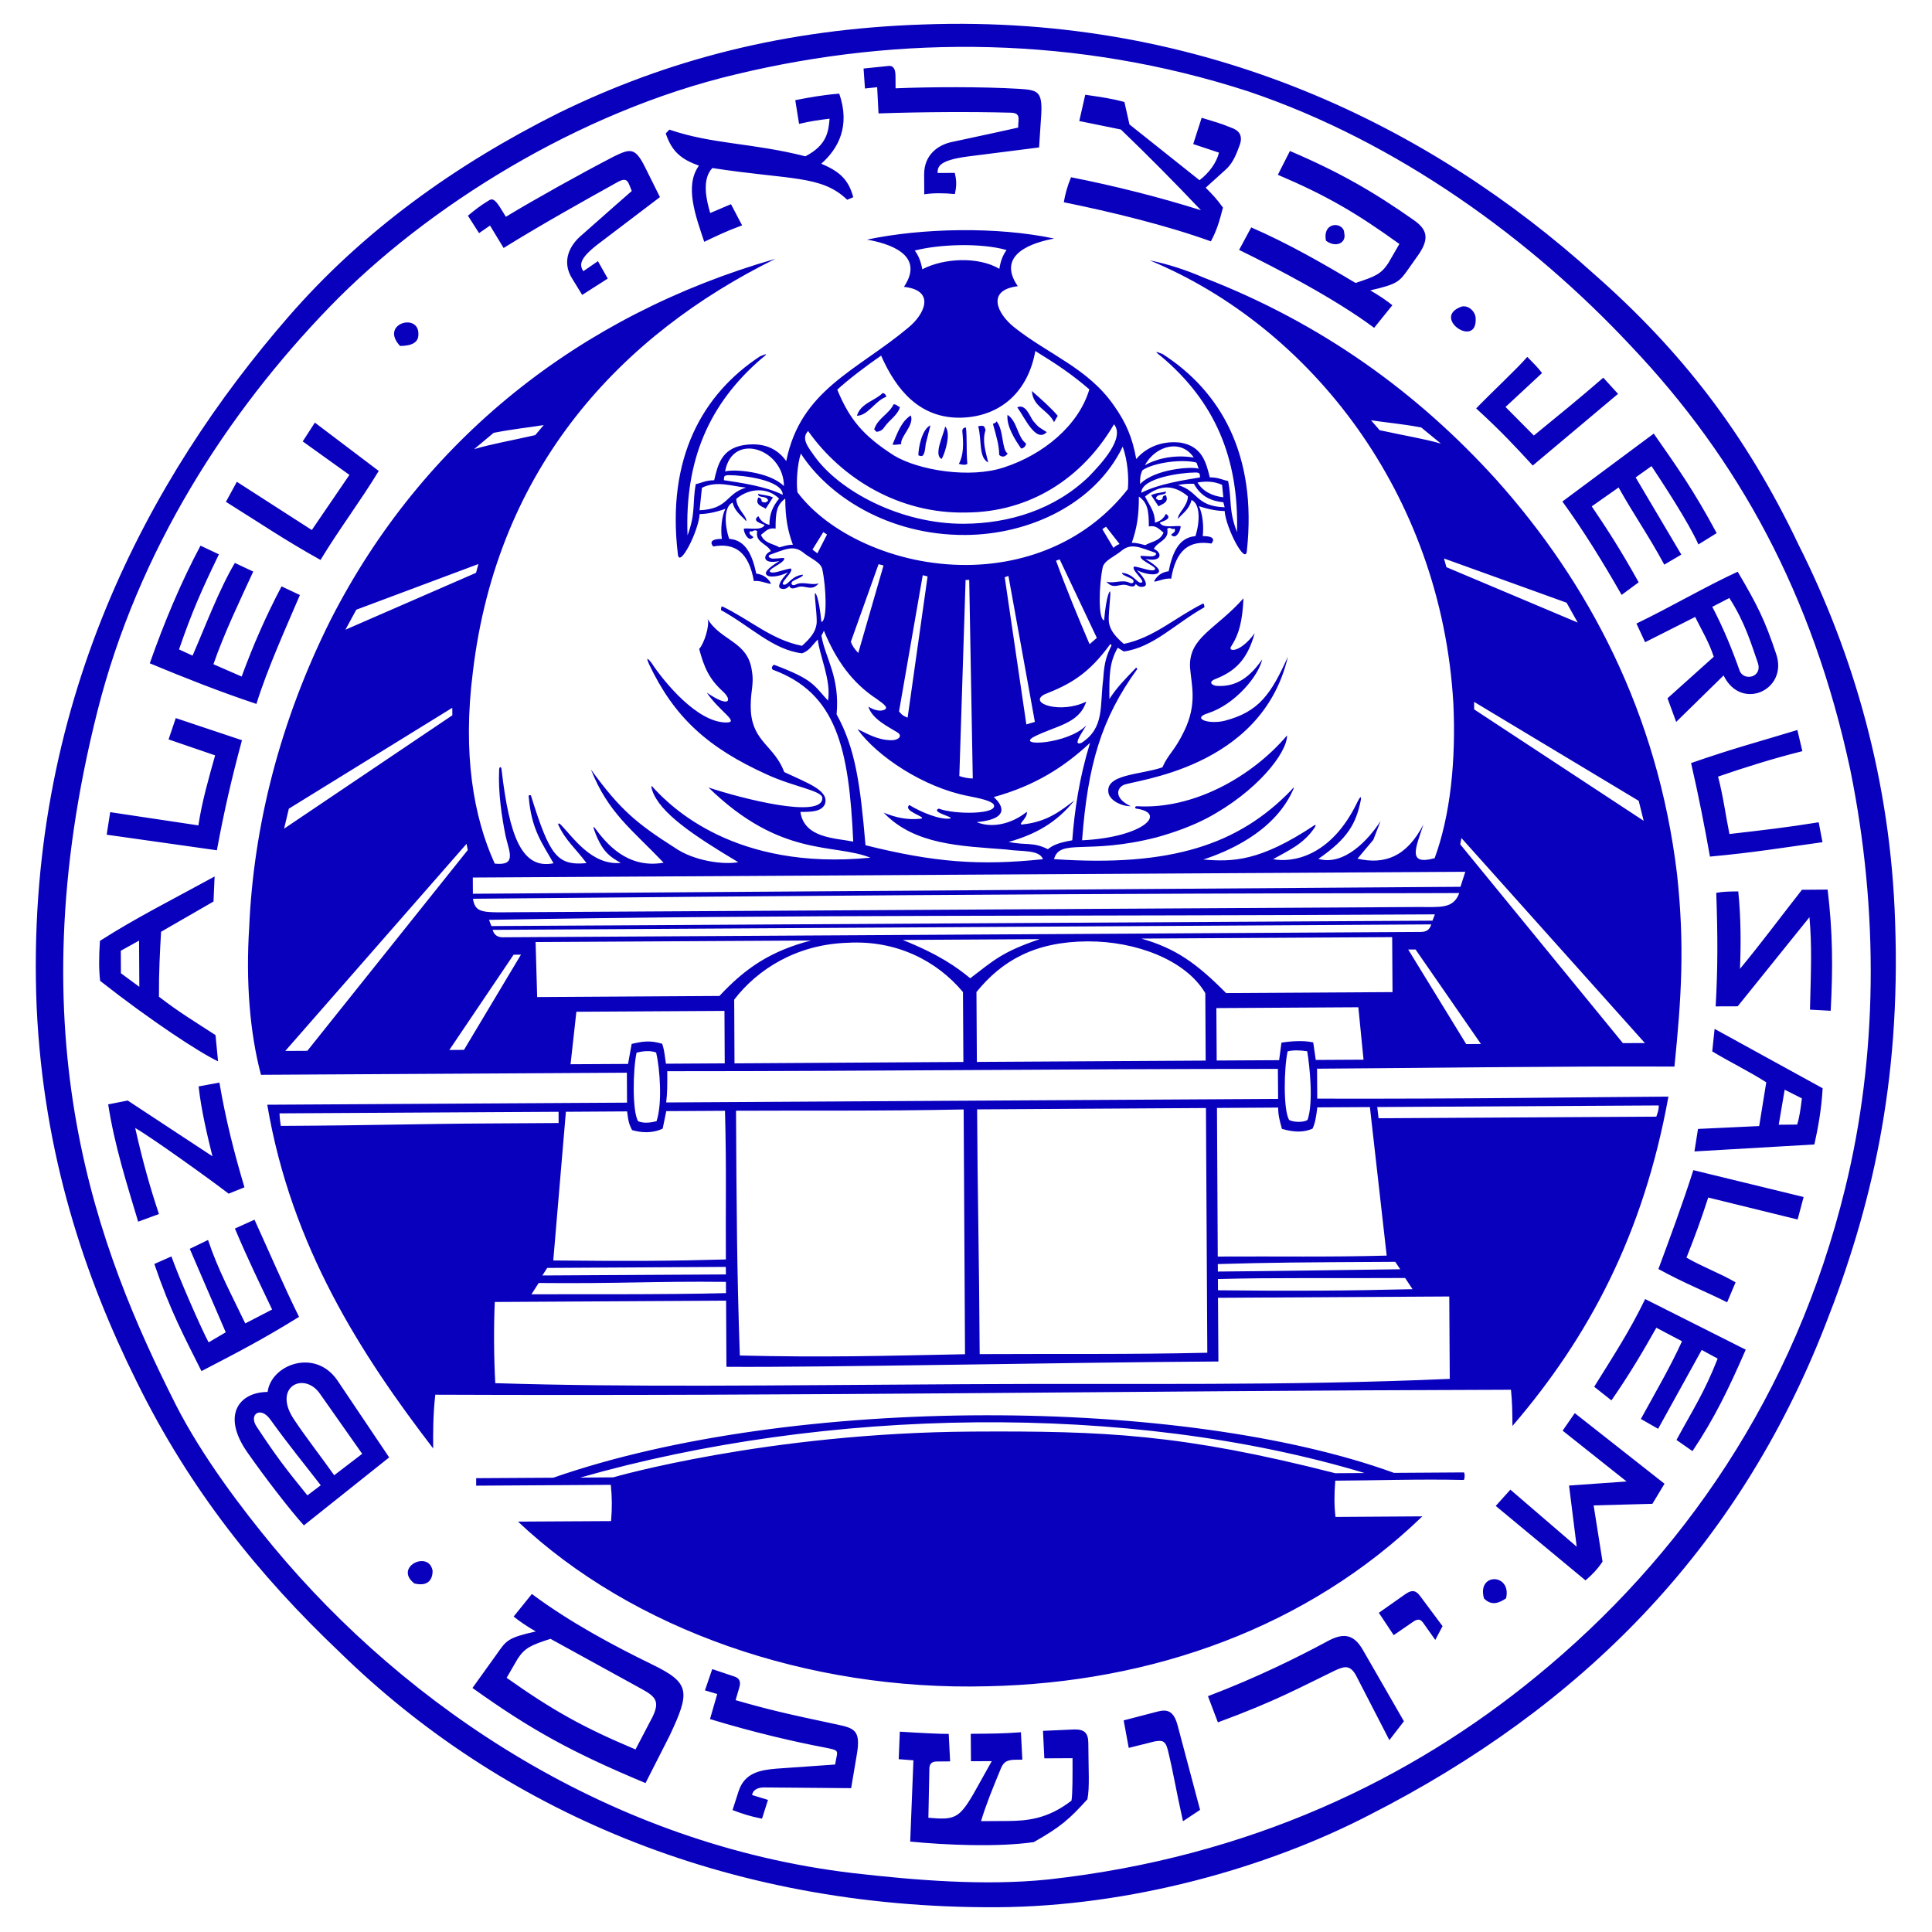 <svg width="51" height="51" viewBox="0 0 51 51" fill="none" xmlns="http://www.w3.org/2000/svg">
<path d="M24.374 0.646C20.724 0.766 17.627 1.575 14.76 2.976C11.957 4.377 9.544 6.139 7.617 8.358C3.958 12.566 0.633 18.618 0.968 26.593C1.149 30.482 2.234 33.706 3.606 36.468C5.012 39.327 6.834 41.59 8.977 43.623C13.168 47.719 19.095 50.388 26.331 50.346C29.819 50.325 33.431 49.317 36.138 47.916C41.711 45.081 45.855 40.937 48.179 34.989C49.391 31.916 50.18 28.616 50.026 24.331C49.909 20.607 48.921 17.25 47.483 14.391C46.078 11.432 44.353 9.233 42.081 7.236C37.794 3.371 31.834 0.373 24.374 0.646ZM7.216 40.831C6.372 39.813 5.331 38.436 4.644 37.088C2.587 33.013 0.391 27.421 2.572 18.772C3.647 14.512 6.016 10.873 8.714 8.089C11.253 5.469 15.276 2.941 19.438 1.96C23.794 0.914 28.446 0.952 32.944 2.41C36.892 3.739 40.429 6.322 43.061 9.142C45.888 12.126 47.846 15.675 48.842 20.316C49.605 24.07 49.561 27.894 48.709 31.361C47.382 36.807 44.401 41.111 40.542 44.264C37.263 46.952 33.009 49.022 27.683 49.612C26.004 49.788 24.161 49.634 22.514 49.445C16.145 48.691 10.761 45.096 7.216 40.831ZM38.64 39.067C38.672 39.034 38.67 38.87 38.639 38.868L36.798 38.88C31.262 36.868 20.956 36.795 14.605 39.008L12.57 39.02L12.57 39.218L16.124 39.196C16.158 39.526 16.159 39.824 16.13 40.153L13.674 40.167C16.694 43.017 21.323 44.64 26.072 44.513C30.431 44.421 34.527 42.947 37.546 40.028L35.254 40.043C35.219 39.747 35.218 39.45 35.248 39.086C36.283 39.081 37.477 39.04 38.64 39.067M31.87 35.709C29.738 35.757 28.154 35.733 25.861 35.745C25.846 33.076 25.805 31.592 25.793 29.285L31.834 29.249L31.87 35.709ZM25.474 35.748C23.212 35.794 21.759 35.835 19.53 35.782C19.452 33.574 19.444 31.925 19.429 29.321C21.529 29.31 23.079 29.333 25.438 29.287L25.474 35.748ZM38.257 34.224L38.27 36.399C33.877 36.589 30.001 36.512 25.446 36.539C20.245 36.569 16.627 36.623 13.074 36.512C13.036 35.819 13.032 35.028 13.061 34.369L19.167 34.334L19.176 36.08C21.761 36.1 28.092 35.964 32.163 35.94L32.152 34.259L38.257 34.224ZM31.827 27.997L25.787 28.032L25.776 26.187C26.449 25.358 27.319 24.858 28.707 24.85C29.967 24.843 31.294 25.33 31.817 26.217L31.827 27.997L31.827 27.997ZM14.938 29.348L16.554 29.338C16.587 29.635 16.62 29.7 16.685 29.832C16.912 29.897 17.204 29.928 17.493 29.794L17.588 29.331L19.138 29.322C19.18 30.905 19.152 31.862 19.161 33.246C17.739 33.287 16.64 33.294 14.605 33.273L14.938 29.348ZM25.42 26.188L25.431 28.033L19.389 28.07L19.381 26.388C19.99 25.594 21.02 24.929 22.376 24.887C23.669 24.813 24.736 25.368 25.42 26.188ZM36.162 29.224L36.605 33.145C35.021 33.187 33.794 33.161 32.146 33.17L32.125 29.247L33.74 29.237C33.741 29.436 33.775 29.567 33.84 29.799C34.164 29.895 34.422 29.894 34.648 29.794C34.711 29.661 34.743 29.495 34.774 29.232L36.162 29.224L36.162 29.224ZM14.04 42.077L13.559 42.673C13.721 42.805 13.916 42.935 14.143 43.066C13.4 43.234 13.368 43.301 13.113 43.665L12.472 44.558C14.028 45.67 15.098 46.257 17.04 47.069L17.678 45.814C18.222 44.657 18.222 44.426 17.216 43.938C16.212 43.449 15.046 42.828 14.04 42.077ZM33.739 29.008L17.586 29.102C17.617 28.837 17.616 28.64 17.614 28.277C23.235 28.277 28.178 28.216 33.733 28.216L33.739 29.008ZM25.401 11.025C26.434 10.984 27.141 10.323 27.33 9.266C27.913 9.626 28.302 9.886 28.756 10.279C28.47 11.238 27.538 12.001 26.506 12.337C25.603 12.639 24.246 12.415 23.598 12.024C22.786 11.502 22.428 11.075 22.102 10.286C22.39 10.02 22.873 9.654 23.259 9.388C23.652 10.275 24.271 11.064 25.401 11.025ZM8.905 36.437C8.318 35.583 7.158 36.018 7.064 36.744C6.321 36.748 5.84 37.345 6.524 38.33C6.981 38.987 7.665 39.873 8.022 40.266L10.273 38.472L8.905 36.437ZM12.482 23.165L38.68 23.013L38.553 23.409L12.483 23.593L12.481 23.165L12.482 23.165ZM12.484 23.725C30.704 23.553 36.39 23.587 38.521 23.574C38.362 24.004 38.006 23.939 37.425 23.943L13.65 24.08C12.745 24.085 12.552 24.121 12.484 23.725ZM14.138 24.868L21.407 24.827C20.374 25.097 19.699 25.529 18.991 26.291L14.18 26.32L14.138 24.868L14.138 24.868ZM29.637 11.791C29.767 12.153 29.802 12.613 29.772 12.911C28.713 14.269 27.134 14.904 25.519 14.914C23.58 14.924 21.832 14.045 21.05 12.994C21.016 12.73 21.045 12.269 21.14 11.972C21.858 13.088 23.446 14.134 25.482 14.122C27.163 14.113 28.902 13.312 29.637 11.791ZM27.532 45.69L27.568 46.416L28.312 46.412C28.313 46.84 28.316 47.335 28.285 47.532C27.642 48.03 27.092 48.066 26.576 48.07L25.897 48.074C26.025 47.644 26.215 47.181 26.406 46.719C26.471 46.554 26.535 46.455 26.792 46.453L26.987 46.451L26.95 45.727C26.498 45.762 26.176 45.764 25.626 45.768L25.631 46.492L26.18 46.49L25.699 47.35C25.316 48.011 25.187 48.045 24.507 47.984L24.533 46.697C24.532 46.599 24.564 46.5 24.726 46.499L25.081 46.496L25.044 45.771C24.819 45.773 24.237 45.743 23.753 45.712L23.724 46.438L24.112 46.468L24.027 48.613C24.964 48.706 26.354 48.764 27.289 48.627C27.998 48.226 28.223 48.027 28.704 47.497C28.768 47.2 28.732 46.706 28.729 46.013C28.727 45.75 28.63 45.652 28.371 45.653L27.532 45.69ZM22.847 22.312C22.707 20.665 22.573 19.743 22.084 18.857C22.175 17.866 21.785 17.374 21.684 16.782L21.749 16.65C22.076 17.439 22.499 18.03 23.148 18.454C23.277 18.552 23.44 18.651 23.375 18.717C23.344 18.749 23.182 18.817 22.923 18.653C23.022 18.984 23.442 19.179 23.702 19.341C23.832 19.439 23.704 19.539 23.541 19.54C23.153 19.541 22.863 19.346 22.635 19.248C23.155 19.971 24.389 20.788 25.553 21.012C25.877 21.076 26.167 21.139 26.232 21.238C26.363 21.502 25.2 21.508 24.78 21.345C24.554 21.446 25.233 21.574 25.072 21.608C24.813 21.642 24.328 21.448 24.004 21.251C23.81 21.418 24.521 21.579 24.296 21.613C23.941 21.648 23.65 21.583 23.327 21.452C24.139 22.306 25.366 22.331 26.562 22.424C26.95 22.487 27.434 22.418 27.532 22.681C25.854 22.856 24.658 22.764 22.847 22.312ZM32.366 26.215C31.586 25.427 31.035 25.035 30.128 24.776L36.75 24.738L36.759 26.189L32.366 26.215ZM45.871 15.092C45.002 15.493 44.101 16.026 43.198 16.46L43.427 16.953L44.748 16.286C44.944 16.68 45.108 16.942 45.239 17.337L44.018 18.433L44.247 19.057L45.499 17.83C45.957 18.784 47.213 18.216 46.886 17.262C46.59 16.374 46.394 15.979 45.871 15.092ZM32.497 3.369C32.174 3.239 32.141 3.239 31.721 3.109L31.498 3.803L32.178 4.029C32.114 4.293 31.922 4.559 31.664 4.757L29.815 3.285L29.682 2.693C29.326 2.595 29.068 2.564 28.648 2.501L28.49 3.195L29.589 3.419C30.303 4.106 30.986 4.794 31.702 5.549C30.569 5.193 29.405 4.903 28.273 4.679C28.176 4.91 28.114 5.142 28.082 5.339C29.344 5.595 30.798 5.949 31.964 6.371C32.124 6.073 32.189 5.843 32.283 5.48C32.119 5.25 31.991 5.118 31.827 4.955L32.341 4.49C32.535 4.325 32.63 4.093 32.725 3.829C32.821 3.564 32.691 3.434 32.497 3.369ZM5.779 14.633C5.331 15.559 5.078 16.121 4.726 17.143L5.083 17.307C5.402 16.579 5.784 15.556 6.2 14.86L6.685 15.088C6.335 15.849 5.92 16.709 5.634 17.534L6.379 17.859C6.696 17 7.015 16.274 7.432 15.479L7.917 15.707C7.535 16.601 7.056 17.657 6.769 18.582C5.8 18.258 4.893 17.9 3.954 17.51C4.336 16.422 4.781 15.364 5.293 14.404L5.779 14.633ZM7.894 34.762C7.502 33.973 7.108 33.051 6.718 32.197L6.201 32.43C6.562 33.286 6.856 33.878 7.183 34.568L6.474 34.935C6.114 34.179 5.754 33.522 5.492 32.732L5.009 32.966L5.959 35.169L5.507 35.435C5.312 35.073 4.722 33.726 4.525 33.166L4.074 33.366C4.501 34.617 4.859 35.274 5.318 36.194C6.284 35.693 6.928 35.36 7.894 34.762ZM43.939 39.167L41.57 37.303L41.25 37.766L42.938 39.107L41.419 39.215L41.621 40.829L39.87 39.323L39.484 39.753L41.853 41.718C42.014 41.584 42.175 41.419 42.303 41.222L42.068 39.739L43.619 39.697L43.939 39.167ZM22.154 2.472C21.703 2.508 21.348 2.575 20.993 2.644L21.093 3.27C21.383 3.202 21.609 3.168 21.899 3.133C21.869 3.462 21.839 3.826 21.26 4.126C19.867 3.771 18.802 3.81 17.67 3.422L17.574 3.522C17.738 4.014 17.997 4.21 18.45 4.373C18.065 4.903 18.36 5.693 18.59 6.383C18.945 6.216 19.138 6.116 19.59 5.949L19.296 5.39L18.748 5.623C18.65 5.296 18.516 4.735 18.805 4.436C20.876 4.755 21.682 4.618 22.364 5.273L22.524 5.206C22.393 4.713 22.134 4.517 21.68 4.321C22.131 3.923 22.451 3.327 22.154 2.472ZM46.083 35.628L43.428 34.292C43.012 35.151 42.595 35.781 42.083 36.607L42.538 36.967C43.019 36.272 43.37 35.676 43.723 35.049L44.401 35.406C44.083 36.1 43.732 36.696 43.315 37.457L43.77 37.717L44.921 35.635L45.342 35.864C44.992 36.755 44.703 37.186 44.255 38.011L44.677 38.306C45.254 37.447 45.637 36.653 46.083 35.628ZM47.779 26.652C47.805 25.596 47.833 24.97 47.765 24.212L45.871 26.564L45.289 26.566C45.348 25.546 45.344 24.687 45.305 23.568C45.499 23.534 45.66 23.533 45.886 23.531C45.956 24.222 45.959 24.916 45.931 25.575C46.508 24.878 47.021 24.184 47.567 23.488L48.245 23.483C48.38 24.604 48.386 25.527 48.326 26.682L47.779 26.652L47.779 26.652ZM4.252 24.596L5.636 23.798L5.665 23.137C4.57 23.737 3.571 24.238 2.638 24.837C2.608 25.299 2.61 25.596 2.643 25.892C3.973 26.939 5.27 27.788 5.756 28.016L5.689 27.324C5.138 26.965 4.748 26.736 4.196 26.311C4.192 25.653 4.222 25.125 4.252 24.596ZM6.453 31.342C6.189 30.454 5.959 29.565 5.792 28.577L5.243 28.679C5.311 29.304 5.477 29.995 5.608 30.523L3.371 29.051L2.856 29.153C3.023 30.241 3.352 31.261 3.647 32.249L4.196 32.048C3.965 31.356 3.768 30.665 3.569 29.776C4.022 30.037 5.612 31.181 6.035 31.51L6.453 31.342ZM16.776 46.181C15.385 45.597 14.574 45.139 13.374 44.29L13.662 43.793C13.854 43.497 14.015 43.429 14.531 43.261L16.962 44.598C17.318 44.795 17.416 44.925 17.225 45.322L16.776 46.181ZM22.103 45.524C20.745 45.236 20.325 45.14 19.418 44.88L19.514 44.551C19.577 44.353 19.48 44.287 19.383 44.255L18.801 44.06L18.609 44.622L18.933 44.718L18.742 45.379C19.907 45.736 21.04 45.992 21.719 46.12C22.204 46.217 22.107 46.184 22.045 46.579C22.045 46.579 21.012 46.652 20.494 46.688C20.076 46.724 19.656 46.791 19.496 47.287L19.337 47.781C19.597 47.879 19.791 47.945 20.115 48.009L20.273 47.513L19.853 47.384C19.884 47.219 20.045 47.184 20.174 47.184L22.468 47.203L22.624 46.279C22.718 45.685 22.557 45.62 22.103 45.524ZM31.414 17.616C31.448 18.077 31.612 18.57 31.261 19.296C31.007 19.826 30.845 19.894 30.684 20.256C30.104 20.458 29.136 20.431 29.267 20.957C29.333 21.154 29.625 21.285 29.851 21.283C29.43 21.088 29.461 20.824 29.654 20.724C29.912 20.591 33.303 20.308 33.997 17.337C33.55 18.328 33.23 18.792 32.326 19.027C31.907 19.129 31.454 18.967 31.872 18.833C32.613 18.597 33.225 17.835 33.319 17.406C32.997 17.869 32.645 18.136 32.127 18.106C32.03 18.106 31.835 18.008 32.125 17.908C32.609 17.708 32.93 17.409 33.12 16.715C32.737 17.246 32.38 17.215 32.509 17.049C32.7 16.751 32.796 16.42 32.825 15.794C32.086 16.622 31.376 16.824 31.414 17.616ZM16.674 27.557L16.579 28.085L15.061 28.093L15.215 26.708L19.124 26.685L19.131 28.07L17.579 28.079C17.547 27.882 17.546 27.75 17.48 27.553C17.157 27.456 16.963 27.49 16.674 27.557ZM13.264 24.742C13.136 24.742 13.039 24.677 13.005 24.546L37.782 24.402C37.719 24.6 37.589 24.601 37.461 24.601L13.264 24.742ZM34.733 27.98L34.666 27.518C34.407 27.454 34.021 27.49 33.827 27.524L33.766 27.986L32.118 27.995L32.109 26.611L35.857 26.589L35.994 27.973L34.733 27.98L34.733 27.98ZM45.199 27.754C45.686 28.048 46.106 28.243 46.625 28.57L46.438 29.725L44.823 29.801L44.729 30.395L47.895 30.211C47.99 29.782 48.083 29.287 48.113 28.727L45.261 27.16L45.199 27.754ZM37.814 24.303L12.972 24.446L12.908 24.282C20.854 24.137 28.251 24.194 37.878 24.137L37.814 24.303ZM47.611 31.598L44.7 30.889C44.415 31.781 44.096 32.64 43.778 33.499C44.49 33.889 45.009 34.084 45.592 34.378L45.815 33.85C45.36 33.588 44.972 33.459 44.519 33.198C44.742 32.636 44.901 32.206 45.093 31.612L47.453 32.192L47.611 31.598ZM35.794 44.224L36.676 45.935L37.06 45.437L35.983 43.565C35.723 43.104 35.432 43.107 35.013 43.34C34.337 43.705 33.209 44.274 31.887 44.775L32.149 45.466C33.698 44.897 34.342 44.53 35.243 44.096C35.469 43.995 35.63 43.929 35.794 44.224ZM36.022 38.884L35.247 38.889C31.203 37.856 29.168 37.77 25.678 37.79C20.251 37.821 16.187 38.998 16.187 38.998L15.315 39.005C21.798 37.152 29.777 37.008 36.022 38.884ZM47.446 19.27C46.349 19.605 45.801 19.74 44.64 20.143C44.838 20.998 45.005 21.856 45.138 22.612C46.301 22.506 47.108 22.37 48.109 22.232L48.009 21.706C47.17 21.842 46.556 21.912 45.653 22.016C45.552 21.523 45.485 20.994 45.352 20.501C46.031 20.267 46.772 20.031 47.578 19.829L47.446 19.27ZM4.64 18.956L4.45 19.519L5.679 19.94C5.521 20.501 5.33 21.161 5.237 21.788L2.909 21.439L2.816 22.034L5.725 22.445C5.914 21.423 6.103 20.596 6.387 19.54L4.64 18.956ZM8.312 11.156L7.991 11.652L9.224 12.536L8.231 13.991L6.252 12.718L5.964 13.247C6.905 13.835 7.522 14.259 8.461 14.781C8.941 13.986 9.517 13.226 9.998 12.432L8.312 11.156ZM40.706 9.848C40.609 9.715 40.479 9.585 40.317 9.421C40.028 9.752 39.417 10.317 38.967 10.781C39.648 11.403 40.007 11.797 40.461 12.289L42.712 10.397L42.323 9.97C41.711 10.502 41.1 10.999 40.49 11.497L39.742 10.743L40.706 9.848ZM28.305 22.182C27.917 22.25 27.789 22.317 27.661 22.417C27.272 22.221 27.11 22.321 26.625 22.226C27.335 22.024 27.882 21.723 28.364 21.128C28.01 21.393 27.656 21.691 27.01 21.761C26.817 21.794 27.139 21.596 27.106 21.43C26.688 21.763 26.172 21.865 25.782 21.702C26.913 21.596 26.232 21.041 26.232 21.041C27.328 20.738 28.1 20.24 28.775 19.609C28.49 20.533 28.366 21.39 28.305 22.182ZM29.407 11.2C29.701 11.559 29.09 12.223 28.736 12.587C27.837 13.45 26.644 13.819 25.448 13.826C23.769 13.835 22.149 12.956 21.497 12.037C21.334 11.806 21.139 11.576 21.332 11.378C22.212 12.625 23.735 13.572 25.512 13.529C27.191 13.518 28.575 12.622 29.407 11.2ZM7.413 29.721C7.38 29.523 7.379 29.39 7.379 29.39L14.745 29.348L14.746 29.645L12.938 29.656C10.999 29.666 9.999 29.707 7.413 29.721M36.356 29.223L43.787 29.181C43.788 29.313 43.755 29.378 43.723 29.477L36.391 29.519L36.356 29.223ZM30.829 46.199C30.995 46.89 31.029 47.186 31.228 48.076L31.679 47.776L31.084 45.538C30.986 45.176 30.823 45.111 30.565 45.179L29.662 45.414L29.796 46.14L30.473 45.971C30.667 45.937 30.763 45.935 30.829 46.199ZM8.822 38.943C8.496 38.483 8.04 37.892 7.78 37.498C7.161 36.612 8.032 36.178 8.454 36.803L9.561 38.377L8.822 38.943ZM7.531 27.742L12.316 22.275L12.348 22.439L8.113 27.739L7.531 27.742ZM42.841 27.537L38.547 22.289L38.578 22.122L43.421 27.534L42.841 27.536L42.841 27.537ZM29.122 17.925C29.029 18.651 29.161 19.211 28.549 19.61C28.291 19.711 28.581 19.312 28.676 19.148C28.194 19.645 26.806 19.718 27.289 19.452C27.868 19.153 28.483 19.115 28.673 18.521C27.997 18.855 27.122 18.563 27.574 18.329C28.25 18.062 28.733 17.796 29.31 17.001L29.343 17.034C29.215 17.298 29.151 17.463 29.122 17.925ZM37.288 34.031C35.544 34.073 34.09 34.083 32.152 34.06L32.15 33.763C33.668 33.723 34.927 33.748 37.092 33.736L37.288 34.031ZM27.448 24.791C26.449 25.127 26.223 25.359 25.612 25.824C25.255 25.53 24.801 25.203 23.83 24.812L27.448 24.791ZM19.163 33.838L19.165 34.135C17.614 34.178 14.837 34.161 14.029 34.166L14.22 33.868C16.417 33.888 17.224 33.818 19.163 33.838ZM7.625 21.347L11.939 18.684L11.941 18.882L7.499 21.875L7.625 21.347ZM43.389 21.667L38.914 18.726L38.913 18.528L43.258 21.14L43.389 21.667ZM8.114 39.474C7.529 38.752 7.301 38.457 6.78 37.668C6.552 37.34 6.874 37.107 7.134 37.469C7.655 38.192 8.012 38.617 8.467 39.208L8.114 39.474ZM16.804 27.788C16.933 27.753 17.159 27.719 17.321 27.784C17.421 28.212 17.488 29.134 17.331 29.596C17.202 29.63 17.008 29.664 16.846 29.599C16.684 29.337 16.709 28.216 16.804 27.788ZM25.679 20.55C25.551 20.55 25.421 20.518 25.324 20.486L25.489 15.31L25.585 15.308L25.679 20.549L25.679 20.55ZM33.99 27.753C34.119 27.719 34.312 27.72 34.507 27.75C34.573 28.146 34.675 29.101 34.516 29.564C34.42 29.63 34.161 29.631 34.032 29.566C33.87 29.303 33.895 28.183 33.99 27.753M37.494 42.14C37.397 42.007 37.299 41.943 37.107 42.075L36.398 42.574L36.79 43.164L37.272 42.832C37.369 42.766 37.464 42.698 37.563 42.831L37.888 43.29L38.08 42.926L37.494 42.14ZM36.962 33.505C36.962 33.505 33.181 33.56 32.149 33.566L32.147 33.368C33.602 33.327 34.247 33.323 36.831 33.309L36.962 33.505ZM41.648 16.434L38.182 14.972L38.117 14.742L41.354 15.91L41.648 16.434ZM9.405 16.095L12.629 14.889L12.566 15.121L9.118 16.623L9.405 16.095ZM19.162 33.642L14.317 33.669L14.445 33.47L19.16 33.443L19.162 33.642ZM45.65 15.786C46.074 16.442 46.239 17.035 46.402 17.496C46.533 17.89 46.018 17.992 45.919 17.695C45.721 17.137 45.493 16.577 45.2 16.019L45.65 15.786ZM20.694 12.832C20.303 12.439 19.335 12.378 19.141 12.446C19.329 11.389 20.688 11.843 20.694 12.832ZM11.861 27.717L13.558 25.202L13.752 25.2L12.248 27.714L11.861 27.717ZM38.704 27.561L37.173 25.065L37.367 25.064L39.093 27.558L38.704 27.561ZM24.486 15.216L23.959 18.944C23.797 18.879 23.796 18.847 23.732 18.78L24.358 15.184L24.486 15.216ZM26.522 15.237L26.62 15.204L27.318 19.056L27.093 19.123L26.522 15.237ZM18.529 12.877C18.917 12.677 19.337 12.84 19.693 12.871C19.144 13.038 19.243 13.433 18.467 13.47L18.529 12.877ZM22.656 17.237C22.56 17.138 22.494 17.041 22.46 16.942L23.192 14.893L23.323 14.927L22.656 17.237ZM20.573 14.448C20.412 14.349 20.186 14.351 20.087 14.12C20.216 14.021 20.28 13.922 20.474 13.954C20.472 13.525 20.502 13.328 20.729 13.161C20.731 13.689 20.797 14.017 20.93 14.379C20.8 14.38 20.702 14.414 20.573 14.448ZM27.973 14.767L28.954 16.839L28.762 17.005C28.466 16.314 28.139 15.524 27.877 14.8L27.973 14.767ZM3.189 25.097L3.671 24.83L3.678 26.05L3.192 25.691L3.189 25.097ZM14.129 11.486C13.387 11.654 12.967 11.722 12.515 11.857L13.031 11.426C13.546 11.324 13.933 11.289 14.353 11.221L14.129 11.486ZM36.192 11.094C36.612 11.158 36.999 11.187 37.517 11.284L38.036 11.71C37.583 11.58 37.161 11.517 36.419 11.356L36.192 11.094ZM47.565 28.994C47.534 29.257 47.503 29.489 47.44 29.686L46.954 29.69L47.111 28.766L47.565 28.994ZM30.157 12.414C30.446 12.214 31.19 12.112 31.577 12.209C31.609 12.241 31.61 12.307 31.643 12.372C31.449 12.308 30.481 12.38 30.095 12.778C30.094 12.646 30.094 12.546 30.157 12.414ZM38.532 8.113C37.824 8.415 38.99 9.198 38.954 8.408C38.952 8.209 38.726 8.013 38.532 8.113ZM39.756 42.192C39.913 41.531 38.977 41.504 39.174 42.195C39.368 42.392 39.562 42.325 39.756 42.192ZM10.938 41.799C11.325 41.895 11.421 41.664 11.42 41.465C11.32 40.907 10.386 41.372 10.938 41.799ZM10.561 9.133C10.886 9.13 11.045 9.031 11.044 8.833C11.074 8.24 10.01 8.543 10.561 9.133ZM30.128 13.008C30.125 12.613 31.191 12.475 31.546 12.473C31.676 12.472 31.676 12.504 31.676 12.603C31.257 12.672 30.579 12.775 30.128 13.008ZM20.663 13.062C20.21 12.835 19.53 12.74 19.11 12.676C19.11 12.577 19.11 12.545 19.239 12.543C19.594 12.542 20.661 12.667 20.663 13.062ZM31.512 12.078C30.93 11.982 30.447 12.148 30.221 12.282C30.509 11.753 31.186 11.584 31.512 12.078ZM35.002 6.354C35.261 6.55 35.55 6.416 35.484 6.153C35.483 5.856 34.902 5.826 35.002 6.354ZM31.516 12.77C31.711 13.13 32.002 13.228 32.294 13.259L32.328 13.391C31.552 13.363 31.646 12.966 31.096 12.804C31.257 12.771 31.355 12.77 31.516 12.77ZM23.463 11.134C23.527 11.068 23.752 10.87 23.752 10.737C23.687 10.738 23.686 10.672 23.589 10.672C23.462 10.937 23.171 11.037 23.076 11.335L23.14 11.401C23.334 11.365 23.301 11.3 23.463 11.134ZM31.612 12.736C31.839 12.701 32.032 12.7 32.26 12.798L32.293 13.127C32.002 13.096 31.744 12.966 31.612 12.736ZM27.274 11.113C27.177 10.98 27.077 10.652 26.853 10.752C27.048 11.015 27.342 11.706 27.632 11.407C27.437 11.277 27.437 11.309 27.274 11.113ZM26.595 10.951C26.565 11.248 26.793 11.609 26.955 11.839C27.02 11.838 27.084 11.773 27.084 11.706C26.857 11.544 26.855 11.115 26.595 10.951ZM23.789 11.726C23.756 11.528 24.142 11.229 24.043 10.966C23.786 11.132 23.691 11.43 23.563 11.728C23.563 11.76 23.724 11.727 23.789 11.726ZM26.305 11.119C26.305 11.151 26.241 11.184 26.21 11.185C26.308 11.546 26.373 11.744 26.376 12.008C26.408 12.04 26.506 12.106 26.601 11.972C26.439 11.875 26.5 11.348 26.305 11.119ZM27.921 10.976C27.758 10.779 27.464 10.518 27.238 10.321C27.272 10.75 27.66 10.813 27.824 11.143L27.921 10.976ZM23.297 10.377C23.104 10.576 22.717 10.644 22.621 10.975C22.912 10.973 23.104 10.576 23.395 10.475C23.394 10.443 23.362 10.377 23.297 10.377ZM24.949 11.258C24.919 11.456 24.63 12.017 24.858 12.115C24.953 11.95 25.113 11.422 24.949 11.258ZM25.499 11.286C25.435 11.287 25.402 11.32 25.403 11.386C25.437 11.717 25.438 12.014 25.311 12.245C25.407 12.277 25.504 12.276 25.536 12.243C25.503 11.914 25.532 11.583 25.499 11.286ZM24.436 11.722L24.561 11.228C24.337 11.328 24.242 11.821 24.243 12.02C24.34 12.053 24.405 12.085 24.436 11.722ZM25.822 11.252C25.921 11.616 25.827 12.077 26.086 12.207C26.018 11.911 25.921 11.648 26.016 11.351C25.983 11.251 25.983 11.219 25.822 11.252ZM29.099 13.969L29.196 13.903L29.554 14.361C29.457 14.396 29.393 14.463 29.393 14.463L29.099 13.969ZM20.212 13.263C20.017 13.265 20.179 13.165 20.017 13.132C19.922 13.33 20.115 13.363 20.213 13.428L20.404 13.131C20.275 13.065 20.082 13.066 20.017 13.034C19.986 13.165 20.275 13.065 20.276 13.23C20.211 13.231 20.276 13.23 20.212 13.263ZM30.582 13.203C30.516 13.17 30.581 13.17 30.516 13.17C30.515 13.005 30.806 13.102 30.775 12.972C30.71 13.004 30.515 13.005 30.387 13.072L30.583 13.367C30.678 13.301 30.872 13.267 30.774 13.07C30.613 13.103 30.774 13.201 30.582 13.203ZM30.233 14.391C30.103 14.359 30.006 14.327 29.876 14.328C30.004 13.964 30.066 13.634 30.063 13.108C30.292 13.27 30.325 13.468 30.327 13.896C30.521 13.862 30.586 13.961 30.715 14.059C30.619 14.291 30.393 14.292 30.233 14.391ZM26.57 6.6C26.474 6.732 26.41 6.897 26.381 7.096C25.828 6.77 24.924 6.808 24.346 7.108C24.312 6.91 24.246 6.745 24.148 6.614C24.794 6.446 25.892 6.407 26.57 6.6ZM26.776 8.642C26.321 8.283 26.027 7.659 26.867 7.555C26.281 6.701 27.28 6.398 27.829 6.297C26.309 5.976 24.338 6.019 22.886 6.325C23.436 6.421 24.439 6.711 23.862 7.572C24.703 7.665 24.416 8.294 23.966 8.658C22.615 9.787 21.132 10.29 20.755 12.171C20.591 11.942 20.267 11.647 19.622 11.751C19.04 11.852 18.946 12.281 18.852 12.678C18.626 12.678 18.529 12.746 18.367 12.78C18.273 13.275 18.372 13.538 18.149 14.132C18.074 12.155 18.711 10.668 20.093 9.473C20.351 9.273 20.158 9.373 20.061 9.407C18.548 10.404 17.589 12.091 17.894 14.628C17.928 15.023 18.439 14.03 18.469 13.57C18.63 13.569 18.856 13.535 19.147 13.433C19.05 13.632 19.02 13.961 19.055 14.225C18.666 14.227 18.796 14.391 18.828 14.425C19.41 14.321 19.767 14.583 19.901 15.341C20.061 15.307 20.321 15.438 20.352 15.405C20.352 15.405 20.255 15.174 19.964 15.143C19.865 14.682 19.701 14.255 19.248 14.224C19.116 13.829 19.114 13.367 19.339 13.267C19.406 13.53 19.601 13.629 19.698 13.76C19.729 13.629 19.438 13.432 19.436 13.169C19.79 12.869 20.273 12.867 20.566 13.162C20.406 13.361 20.309 13.558 20.311 13.855C20.182 13.823 20.085 13.759 20.02 13.627C19.827 13.759 20.117 13.823 20.183 13.857C20.119 14.021 19.73 13.924 19.634 13.958C19.634 14.058 19.732 14.255 19.83 14.221C19.99 14.154 19.732 14.155 19.796 14.023C19.893 14.055 19.892 13.957 19.989 14.021C19.926 14.319 20.25 14.349 20.349 14.548C20.122 14.647 20.123 14.912 20.576 14.809C20.255 15.009 20.125 15.142 20.288 15.207C20.385 15.24 20.61 15.206 20.803 15.106C20.579 15.337 20.515 15.502 20.612 15.535C20.709 15.567 20.773 15.534 20.837 15.468C20.87 15.566 20.968 15.532 21.064 15.498C21.257 15.432 21.42 15.63 21.613 15.398C21.419 15.464 21.192 15.333 21 15.433C20.935 15.466 20.87 15.434 20.902 15.369C20.934 15.302 21.224 15.234 21.192 15.169C20.901 15.202 20.805 15.435 20.709 15.435C20.514 15.436 20.997 15.07 20.868 15.006C20.674 15.04 20.448 15.14 20.351 15.108C20.189 15.043 20.705 14.875 20.704 14.743C20.704 14.71 20.575 14.745 20.414 14.746C20.317 14.746 20.253 14.681 20.317 14.647C20.704 14.512 20.93 14.379 21.189 14.575C21.383 14.74 21.674 14.837 21.708 15.035C21.807 15.495 21.845 16.385 21.683 16.42C21.615 15.727 21.517 15.629 21.517 15.663C21.485 15.695 21.586 16.321 21.553 16.485C21.523 16.684 21.395 16.849 21.17 17.048C20.361 16.888 19.809 16.364 19.063 16.006C19.032 16.006 19.032 16.105 19.032 16.105C19.81 16.529 20.395 17.152 21.172 17.246C21.365 17.178 21.428 17.047 21.588 16.881C21.623 17.276 21.95 17.967 21.857 18.495C21.466 18.068 21.465 17.937 20.43 17.547C20.43 17.547 20.333 17.613 20.398 17.678C22.081 18.295 22.412 19.744 22.523 22.216C22.038 22.12 21.23 22.125 21.129 21.433C21.42 21.432 21.679 21.429 21.774 21.231C21.901 20.869 21.319 20.673 20.703 20.381C20.441 19.69 19.892 19.594 19.823 18.804C19.788 18.275 19.915 18.111 19.849 17.716C19.748 16.925 19.037 16.929 18.678 16.338C18.743 16.501 18.585 16.997 18.456 17.13C18.588 17.623 18.72 17.92 19.076 18.247C19.335 18.477 19.273 18.708 18.657 18.282C18.983 18.774 19.533 19.069 19.177 19.072C18.402 19.076 17.524 17.993 17.198 17.499C17.198 17.499 17.003 17.238 17.134 17.534C17.788 18.915 18.665 19.733 20.251 20.448C20.965 20.776 21.709 20.87 21.708 21.067C21.712 21.627 19.576 21.079 18.702 20.788C20.619 22.655 22.006 22.252 22.977 22.641C19.394 22.992 17.704 21.288 17.249 20.797C17.249 20.797 17.152 20.664 17.217 20.862C17.414 21.454 18.29 22.044 19.488 22.76C19.102 22.829 18.326 22.735 17.808 22.375C16.835 21.754 16.381 21.395 15.599 20.312C16.058 21.463 16.673 21.887 17.518 22.773C16.55 22.943 15.997 22.253 15.704 21.859C15.606 21.729 15.738 22.057 15.77 22.123C15.934 22.485 16.096 22.616 16.388 22.779C15.613 22.85 15.125 22.094 14.799 21.766C14.799 21.766 14.734 21.701 14.735 21.767C14.932 22.194 15.191 22.39 15.483 22.784C14.708 22.855 14.512 22.592 14.02 21.014C14.02 20.98 13.955 20.981 13.955 21.013C14.024 21.903 14.318 22.264 14.612 22.788C13.773 22.958 13.445 22.071 13.241 20.326C13.239 20.227 13.176 20.226 13.176 20.325C13.147 20.919 13.248 21.578 13.347 22.071C13.447 22.499 13.642 22.861 13.06 22.797C12.504 21.581 12.205 19.901 12.484 17.725C13.131 12.315 16.407 8.835 20.467 6.833C15.306 8.314 11.156 11.602 8.728 16.362C7.387 19.04 6.692 21.814 6.578 24.484C6.487 25.901 6.592 27.253 6.889 28.372L16.548 28.317L16.552 29.107L7.055 29.162C7.69 32.916 9.546 35.773 11.435 38.236C11.432 37.841 11.429 37.377 11.49 36.817C21.474 36.857 29.549 36.713 39.886 36.686C39.922 37.048 39.922 37.311 39.925 37.642C41.947 35.289 43.385 32.577 44.042 28.948C41.653 28.962 38.777 29.011 34.772 29.001L34.767 28.211C37.384 28.196 41.131 28.141 44.201 28.155C44.385 26.342 44.474 24.956 44.27 23.079C43.761 18.829 41.932 15.378 39.494 12.658C37.414 10.361 34.884 8.53 31.777 7.329C31.323 7.133 30.838 6.971 30.352 6.874C34.594 8.631 38.043 13.028 38.365 18.564C38.437 20.08 38.284 21.531 37.871 22.654C37.128 22.857 37.384 22.361 37.574 21.766C37.127 22.626 36.547 22.828 35.834 22.667L36.252 22.169L36.444 21.674C36.122 22.17 35.482 22.866 34.802 22.672C35.575 22.14 35.798 21.744 35.923 21.116C35.923 21.116 35.955 20.919 35.827 21.182C35.124 22.638 34.092 22.775 33.606 22.68C34.025 22.445 34.412 22.279 34.701 21.849C34.764 21.749 34.7 21.783 34.7 21.783C33.252 22.747 32.54 22.752 31.764 22.69C32.378 22.488 33.602 21.986 34.113 20.896C34.208 20.698 34.112 20.83 34.081 20.863C32.699 22.289 30.926 22.892 27.823 22.679C27.982 22.118 28.696 22.576 30.534 22.103C31.018 21.969 31.469 21.801 31.855 21.601C33.176 20.902 33.977 19.876 33.975 19.414C33.045 20.507 31.499 21.373 30.012 21.282C29.948 21.283 29.949 21.349 30.013 21.348C30.822 21.475 30.147 22.106 28.564 22.182C28.715 20.202 29.063 18.98 30.024 17.656L29.992 17.624C29.672 17.955 29.478 18.153 29.285 18.452C29.282 17.826 29.28 17.495 29.505 17.099L29.666 17.197C30.441 17.094 31.02 16.463 31.793 16.031C31.793 16.031 31.793 15.931 31.759 15.932C31.018 16.299 30.471 16.829 29.666 16.998C29.438 16.802 29.308 16.638 29.275 16.441C29.242 16.276 29.335 15.65 29.303 15.616C29.303 15.584 29.206 15.684 29.146 16.376C28.984 16.343 29.011 15.453 29.105 14.992C29.137 14.794 29.427 14.693 29.62 14.527C29.876 14.328 30.104 14.458 30.493 14.589C30.556 14.62 30.493 14.687 30.396 14.687C30.235 14.688 30.105 14.656 30.105 14.688C30.105 14.821 30.624 14.983 30.462 15.049C30.366 15.083 30.139 14.985 29.945 14.954C29.816 15.021 30.302 15.381 30.109 15.381C30.012 15.383 29.914 15.151 29.623 15.121C29.591 15.186 29.881 15.251 29.915 15.316C29.948 15.382 29.882 15.415 29.819 15.384C29.624 15.285 29.398 15.418 29.204 15.353C29.399 15.583 29.559 15.385 29.755 15.449C29.852 15.482 29.948 15.514 29.98 15.415C30.044 15.48 30.11 15.513 30.206 15.479C30.303 15.445 30.238 15.282 30.011 15.051C30.205 15.15 30.43 15.182 30.528 15.148C30.688 15.081 30.558 14.949 30.234 14.754C30.688 14.85 30.686 14.587 30.459 14.489C30.554 14.291 30.878 14.257 30.811 13.959C30.909 13.893 30.909 13.993 31.006 13.957C31.072 14.09 30.812 14.091 30.974 14.156C31.071 14.189 31.168 13.99 31.167 13.892C31.07 13.86 30.682 13.96 30.616 13.796C30.682 13.762 30.972 13.695 30.777 13.564C30.713 13.696 30.617 13.762 30.488 13.796C30.487 13.499 30.357 13.369 30.226 13.107C30.643 12.774 31 12.805 31.357 13.1C31.358 13.363 31.068 13.562 31.1 13.695C31.198 13.562 31.391 13.462 31.453 13.198C31.68 13.294 31.683 13.756 31.556 14.153C31.103 14.188 30.944 14.618 30.849 15.08C30.559 15.115 30.465 15.346 30.465 15.346C30.497 15.379 30.754 15.246 30.916 15.277C31.04 14.519 31.395 14.253 31.977 14.348C32.01 14.315 32.136 14.149 31.749 14.152C31.78 13.889 31.747 13.558 31.648 13.361C31.939 13.458 32.166 13.49 32.327 13.489C32.363 13.95 32.884 14.936 32.914 14.54C33.191 12 32.214 10.325 30.69 9.346C30.591 9.314 30.397 9.215 30.657 9.411C32.053 10.59 32.707 12.069 32.654 14.047C32.425 13.455 32.521 13.192 32.419 12.697C32.258 12.666 32.16 12.6 31.936 12.601C31.836 12.206 31.736 11.778 31.154 11.683C30.573 11.621 30.187 11.887 29.994 12.118C29.894 11.558 29.73 11.164 29.404 10.704C28.721 9.719 27.686 9.363 26.776 8.642ZM21.734 14.045L21.831 14.11L21.577 14.606L21.447 14.508L21.734 14.045ZM41.243 13.239C41.795 13.995 42.318 14.848 42.807 15.704L43.257 15.371C42.8 14.549 42.442 13.991 42.018 13.367L42.727 12.868C43.151 13.625 43.508 14.118 43.933 14.905L44.383 14.64L43.177 12.603L43.596 12.304C43.856 12.697 44.572 13.781 44.834 14.372L45.316 14.073C44.698 12.924 44.273 12.332 43.655 11.446L41.243 13.239ZM37.202 7.066C36.945 7.43 36.914 7.496 36.172 7.665C36.399 7.797 36.593 7.926 36.755 8.057L36.274 8.654C35.268 7.902 33.713 7.086 32.709 6.597L33.029 6.003C34 6.425 34.908 6.947 35.783 7.469C36.299 7.301 36.461 7.235 36.653 6.937L36.94 6.44C35.805 5.623 35.028 5.166 33.732 4.614L34.051 3.986C35.347 4.538 36.255 5.06 37.325 5.813C37.649 6.042 37.748 6.272 37.459 6.702L37.202 7.066ZM23.639 2.002C23.637 1.804 23.571 1.739 23.475 1.739L22.796 1.809L22.833 2.336L23.155 2.302L23.191 2.994C24.354 2.954 25.614 2.947 26.647 2.974C26.97 2.972 26.874 3.136 26.877 3.368C26.877 3.368 25.811 3.605 25.166 3.74C24.779 3.809 24.394 4.075 24.395 4.603L24.398 5.129C24.624 5.094 24.915 5.093 25.206 5.123C25.238 4.96 25.268 4.827 25.203 4.564L24.75 4.566C24.75 4.402 24.782 4.236 25.524 4.134L27.429 3.892L27.488 3.002C27.516 2.408 27.388 2.376 26.903 2.345C25.901 2.285 24.545 2.294 23.641 2.331L23.639 2.002ZM13.19 5.458C13.06 5.262 12.995 5.229 12.899 5.295C12.674 5.429 12.513 5.561 12.352 5.694L12.646 6.154L12.935 5.954L13.294 6.546C14.26 5.947 15.386 5.315 16.288 4.815C16.578 4.649 16.578 4.813 16.677 5.042C16.677 5.042 15.842 5.772 15.358 6.204C15.038 6.469 14.814 6.899 15.107 7.359L15.368 7.785L16.043 7.354L15.784 6.894L15.397 7.16C15.3 6.996 15.265 6.832 15.845 6.4L17.421 5.203L17.029 4.415C16.768 3.888 16.639 3.923 16.22 4.123C15.318 4.59 14.126 5.256 13.354 5.722L13.19 5.458Z" fill="#0900BD"/>
</svg>
